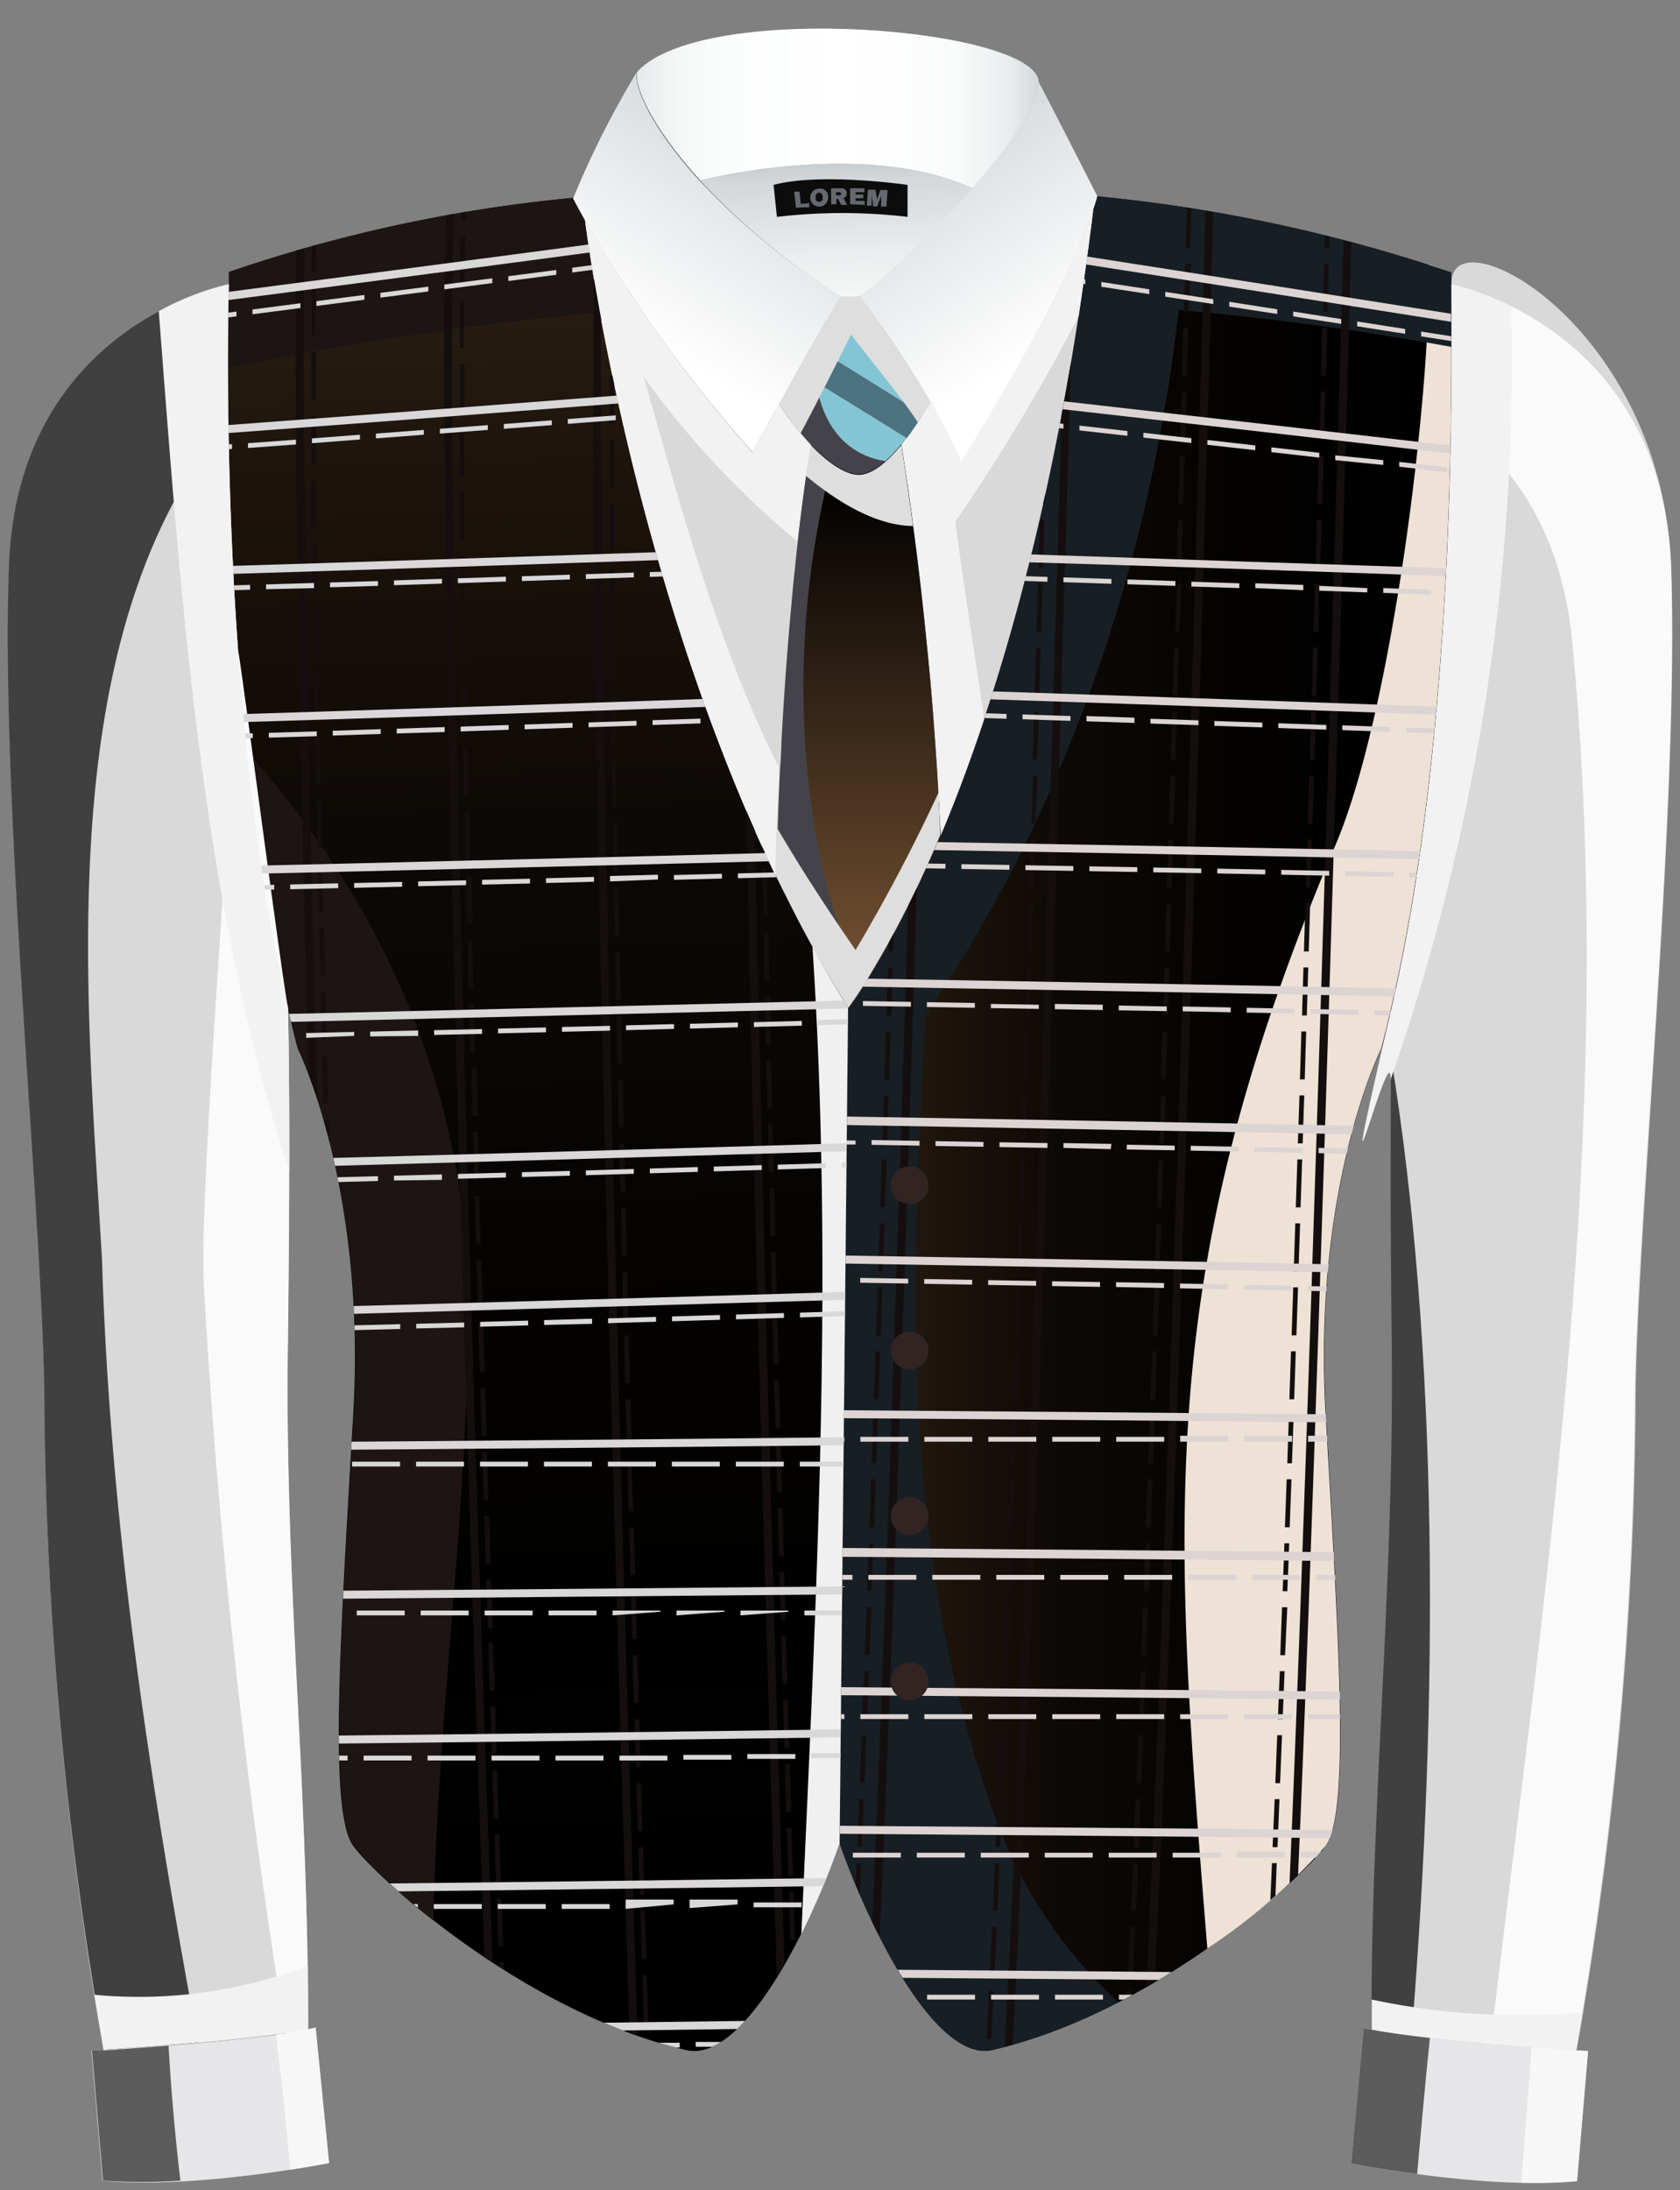 <svg xmlns="http://www.w3.org/2000/svg" xmlns:xlink="http://www.w3.org/1999/xlink" viewBox="-0.51 -1.77 105.07 136.93"><rect x="-0.51" y="-1.77" width="105.07" height="136.93" fill="#808080" stroke="none"/><defs><linearGradient id="a" x1="52.01" y1="68.49" x2="90.26" y2="68.49" gradientUnits="userSpaceOnUse"><stop offset="0" stop-color="#332416"/><stop offset=".14" stop-color="#1f160d"/><stop offset=".36" stop-color="#0d0906"/><stop offset=".69" stop-color="#030201"/><stop offset="1"/></linearGradient><linearGradient id="c" x1="39.33" y1="5" x2="64.45" y2="5" gradientUnits="userSpaceOnUse"><stop offset="0" stop-color="#e7eaeb"/><stop offset=".11" stop-color="#f6f7f7"/><stop offset=".26" stop-color="#fcfdfd"/><stop offset=".52" stop-color="#fff"/><stop offset=".79" stop-color="#fafbfb"/><stop offset=".93" stop-color="#e9eced"/><stop offset="1" stop-color="#d3d7da"/></linearGradient><linearGradient id="d" x1="53.15" y1="59.06" x2="53.15" y2="28.28" gradientUnits="userSpaceOnUse"><stop offset="0" stop-color="#735132"/><stop offset="1"/></linearGradient><linearGradient id="e" x1="52.12" y1="19.41" x2="51.62" y2="4.58" gradientUnits="userSpaceOnUse"><stop offset="0" stop-color="#fff"/><stop offset=".35" stop-color="#ebedee"/><stop offset=".67" stop-color="#d3d7da"/><stop offset="1" stop-color="#9ca5ad"/></linearGradient><linearGradient id="f" x1="32.08" y1="9.21" x2="35.58" y2="121.05" xlink:href="#a"/><linearGradient id="b" x1="64.88" y1="19.77" x2="56.38" y2="6.27" gradientUnits="userSpaceOnUse"><stop offset="0" stop-color="#fff"/><stop offset="1" stop-color="#d3d7da"/></linearGradient><linearGradient id="g" x1="40.03" y1="19.5" x2="48.36" y2="5.66" xlink:href="#b"/><clipPath id="h"><path d="M52.53 61.22L52 113.5c-1.81 5.14-6 13.75-9.59 12.91-10-2.31-19.3-10.69-20.83-12.77-.49-.68-.75-2.23-.85-4.52-.21-4.78.29-12.74.85-22.42.84-14.3-3.47-22.91-3.47-22.91-.22-.84-.43-1.69-.63-2.56-4.1-17.69-3.79-40.74-3.68-45.23v-.77a93.13 93.13 0 0 1 21.54-4.63s.25.49.74 1.36c0 0 2.67 21.75 11.92 41 .21.44.42.87.64 1.3s.54 1.08.82 1.61c.96 1.83 1.98 3.62 3.07 5.35z" fill="none"/></clipPath><clipPath id="i"><path d="M90.21 16c.1 4.47.41 27.51-3.69 45.2-.19.87-.41 1.73-.63 2.57 0 0-4.31 8.61-3.47 22.91.56 9.68 1.06 17.64.85 22.42-.1 2.29-.36 3.84-.85 4.52-1.53 2.08-10.79 10.46-20.83 12.77-3.61.84-7.78-7.77-9.58-12.91l.52-52.28s2.59-3.2 5.77-10.73c3.32-7.88 7.28-20.51 9.57-39.18q.14-.41.24-.78a98.13 98.13 0 0 1 22.08 4.75s.01.26.02.74z" fill="none"/></clipPath></defs><title>Depositphotos_115973868_16</title><g data-name="Layer 2" style="isolation:isolate"><path d="M104 33.59c.56 15.06-2.22 42-2.22 52.69a241.49 241.49 0 0 1-3.68 40.1c-2.34-.16-9.49-.65-12.78-1.3 0-5 .17-10.39.42-15.9.42-8.76 1-18 .84-27.11-.19-15.14 0-20.9 0-20.9 4.1-17.69 3.79-40.73 3.69-45.2s13.12 2.55 13.73 17.62z" fill="#d9d9d9"/><path d="M86.48 64.28c0 3.12-.06 8.8.05 17.84s-.42 18.35-.84 27.11c-.25 5.51-.46 10.85-.42 15.9.69.14 1.55.27 2.5.39 1.71-20.98 1.7-42.94-1.29-61.24z" style="mix-blend-mode:screen" fill="#404040"/><path d="M104 33.59C103.39 18.52 90.22 16 90.22 16c0 1.34.08 4.36 0 8.39 4.23 3.06 6.87 7.39 7.57 13.65 2.93 30-1.64 58.93-5.09 88 2.23.19 4.28.33 5.34.4a241.49 241.49 0 0 0 3.68-40.1c.01-10.75 2.79-37.69 2.28-52.75z" style="mix-blend-mode:multiply" fill="#fafafa"/><path d="M94 17.4a16.43 16.43 0 0 0-3.78-1.4c.1 4.47.41 27.51-3.69 45.2s0 1.38-.07 4.53A136.36 136.36 0 0 0 94 17.4z" style="mix-blend-mode:multiply" fill="#f2f2f2"/><path d="M85.28 123.25v1.89c3.29.65 10.44 1.14 12.78 1.3q.21-1.19.41-2.39a44.43 44.43 0 0 1-13.19-.8z" style="mix-blend-mode:multiply" fill="#f2f2f2"/><path d="M98.81 126.47l-.69 8.14c-5.83.55-14.12-1.11-14.12-1.11l.84-8.47.48.1c3.29.65 10.44 1.14 12.78 1.3z" fill="#e6e6e8"/><path d="M85.27 125.13l-.48-.1-.79 8.47s1.71.34 4.12.66c.25-2.82.5-5.65.8-8.51-1.42-.16-2.7-.33-3.65-.52z" style="mix-blend-mode:screen" fill="#5c5c5c"/><path d="M98.05 126.43l-2.77-.2q-.31 4.24-.65 8.47a30.37 30.37 0 0 0 3.49-.1l.69-8.14z" style="mix-blend-mode:multiply" fill="#f7f7f7"/><path d="M90.21 16c.1 4.47.41 27.51-3.69 45.2-.19.87-.41 1.73-.63 2.57 0 0-4.31 8.61-3.47 22.91.56 9.68 1.06 17.64.85 22.42-.1 2.29-.36 3.84-.85 4.52-1.53 2.08-10.79 10.46-20.83 12.77-3.61.84-7.78-7.77-9.58-12.91l.52-52.28s2.59-3.2 5.77-10.73c3.32-7.88 7.28-20.51 9.57-39.18q.14-.41.24-.78a98.13 98.13 0 0 1 22.08 4.75s.01.26.02.74z" fill="#445866"/><path d="M90.21 16c.1 4.47.41 27.51-3.69 45.2-.19.87-.41 1.73-.63 2.57 0 0-4.31 8.61-3.47 22.91.56 9.68 1.06 17.64.85 22.42-.1 2.29-.36 3.84-.85 4.52-1.53 2.08-10.79 10.46-20.83 12.77-3.61.84-7.78-7.77-9.58-12.91l.52-52.28s2.59-3.2 5.77-10.73c3.32-7.88 7.28-20.51 9.57-39.18q.14-.41.24-.78a98.13 98.13 0 0 1 22.08 4.75s.01.26.02.74z" style="mix-blend-mode:screen" fill="url(#a)"/><path d="M90.21 16v-.77l-1.36-.47C89 22.88 86.5 43.2 82.91 51.3 71.71 77.81 72.79 92.78 75 120.06a38.29 38.29 0 0 0 7.4-6.42c.49-.68.75-2.23.85-4.52.21-4.78-.29-12.74-.85-22.42-.84-14.3 3.47-22.91 3.47-22.91.22-.84.44-1.7.63-2.57 4.12-17.69 3.81-40.73 3.71-45.22z" style="mix-blend-mode:multiply" fill="#ede2d5"/><path d="M61.8 112.06c-6.07-16.47-5.37-33.68-4.43-50.35 8.79-12.86 14.1-28.42 15.83-44.1 5.73.51 11.43 1.27 17.06 2.31v-4.67a98.13 98.13 0 0 0-22.15-4.75q-.1.38-.24.78c-.25 2-.52 4-.8 5.85-2.34 15.49-5.8 26.3-8.76 33.33-3.19 7.54-5.78 10.76-5.78 10.76l-.07 7L52 113.5c1.8 5.14 6 13.75 9.58 12.91a34 34 0 0 0 7.84-3 29.52 29.52 0 0 1-7.62-11.35z" style="mix-blend-mode:screen" fill="#181f24"/><path d="M60.3 10c2.27-2.55 4.2-5.18 4.15-6.63 1.29 2.46 3.66 7.13 3.66 7.13q-.1.38-.24.78C66 17 59.6 27.12 59.6 27.12a38.29 38.29 0 0 0-1.92-3.77 57.42 57.42 0 0 0-4.44-6.6c.37-.06 4.03-3.33 7.06-6.75z" fill="#f5f5f5"/><path d="M64.45 3.37c.05 1.45-1.88 4.08-4.15 6.63-6.87-3.13-17-.49-17-.49-3.2-3.51-4.23-6.14-3.92-6.83C43.6-1.77 64.34 0 64.45 3.37z" fill="#c6c7c4"/><path d="M64.45 3.37c.05 1.45-1.88 4.08-4.15 6.63-6.87-3.13-17-.49-17-.49-3.2-3.51-4.23-6.14-3.92-6.83C43.6-1.77 64.34 0 64.45 3.37z" style="mix-blend-mode:multiply" fill="url(#c)"/><path d="M56.35 29.32c-.29-2.07-.49-3.27-.49-3.27l.33-.43c.41-.53.76-1.07 1-1.48s.47-.79.47-.79a38.29 38.29 0 0 1 1.92 3.77S66 17 67.87 11.29C65.58 30 61.62 42.59 58.3 50.47q0-1-.09-2.07c-.14-2.58-.32-5.07-.52-7.39-.06-.68-.13-1.35-.19-2-.29-3-.6-5.6-.88-7.7-.09-.75-.18-1.4-.27-1.99z" fill="#d9d9d9"/><path d="M67.87 11.29C66 17 59.6 27.12 59.6 27.12a38.29 38.29 0 0 0-1.92-3.77s-.17.32-.47.79-.61.95-1 1.48l-.33.43s.2 1.2.49 3.27c.09.59.18 1.24.27 2s.23 1.78.35 2.77c.18 1.5.36 3.14.53 4.93.06.65.13 1.32.19 2 .2 2.32.38 4.81.52 7.39q0 1 .09 2.07c.88-2.08 1.8-4.5 2.72-7.27-.51-3.62-1.3-8.43-1.8-12.37A122.21 122.21 0 0 0 66.95 18q.49-3.22.92-6.71z" style="mix-blend-mode:multiply" fill="#f2f2f2"/><path d="M58.3 50.44c-3.18 7.56-5.77 10.78-5.77 10.78a78.064 78.064 0 0 1-3.07-5.35c4.63-2.87 7.77-4.79 8.83-5.43z" fill="#5a94ad"/><path d="M58.3 50.44c-1.06.64-4.2 2.56-8.83 5.43-.28-.53-.55-1.07-.82-1.61 5-3.09 8.36-5.16 9.57-5.89l.08 2.07z" fill="#4d7282"/><path d="M57.69 41c.2 2.32.38 4.81.52 7.39-1.21.73-4.61 2.8-9.57 5.89-.22-.43-.43-.86-.64-1.3 0-2.16.11-4.19.2-6.11 4.6-2.87 7.93-4.93 9.49-5.87z" fill="#5a94ad"/><path d="M57.5 39c.06.65.13 1.32.19 2-1.56 1-4.89 3-9.49 5.86 0-.75.07-1.48.11-2.19C52.68 41.93 55.89 40 57.5 39z" fill="#4d7282"/><path d="M57.68 23.35s-.17.32-.47.79c-2.89-1.8-5.25-3.26-7-4.3.6-1.07 1.22-2.14 1.8-3.09a4 4 0 0 0 1.19 0 57.42 57.42 0 0 1 4.48 6.6z" fill="#83c5d4"/><path d="M56.62 31.28c.28 2.1.59 4.73.88 7.7-1.61 1-4.82 2.95-9.19 5.67.18-3.3.4-6.19.63-8.64 3.64-2.26 6.31-3.89 7.68-4.73z" fill="#5a94ad"/><path d="M56.35 29.32c.09.59.18 1.24.27 2-1.37.84-4 2.47-7.67 4.73.07-.8.14-1.56.22-2.26 3.29-2.09 5.77-3.6 7.18-4.47z" fill="#4d7282"/><path d="M57.21 24.14c-.26.41-.61.95-1 1.48-2.95-1.83-5.27-3.26-6.83-4.21l.89-1.57c1.73 1.04 4.05 2.5 6.94 4.3z" fill="#4d7282"/><path d="M56.19 25.62l-.33.43c-.82 1-1.79 1.87-2.67 1.87s-2.08-.89-3-1.87a19.07 19.07 0 0 1-2-2.56c.35-.64.74-1.35 1.15-2.08 1.58.95 3.9 2.38 6.85 4.21z" fill="#83c5d4"/><path d="M50.59 19.26l-.33.58-.89 1.57c-.41.73-.8 1.44-1.15 2.08a19.07 19.07 0 0 0 2 2.56c.91 1 2 1.87 3 1.87a2.78 2.78 0 0 0 1.7-.85C51.4 26.56 50 23 50.59 19.26z" style="mix-blend-mode:screen" fill="#45434a"/><path d="M53.67 17.31l-.43-.56a4 4 0 0 1-1.19 0c-.58 1-1.2 2-1.8 3.09l-.89 1.57c-.41.73-.8 1.44-1.15 2.08a19.79 19.79 0 0 0 1.35 1.83c1.07-2 2.12-4.1 3.16-6.17 1.31 1.75 3 3.7 4.17 5.48l.32-.49c.3-.47.47-.79.47-.79a58.35 58.35 0 0 0-4.01-6.04z" style="mix-blend-mode:multiply" fill="#dedede"/><path d="M55.86 26.05s.2 1.2.49 3.27c-1.41.87-3.89 2.38-7.18 4.43.53-5 1-7.7 1-7.7.91 1 2 1.87 3 1.87S55 27 55.86 26.05z" fill="#5a94ad"/><path d="M58.21 48.37c-.14-2.58-.32-5.07-.52-7.39-.06-.68-.13-1.35-.19-2-.29-3-.6-5.6-.88-7.7-.09-.72-.18-1.37-.27-2-.29-2.07-.49-3.27-.49-3.27-.82 1-1.79 1.87-2.67 1.87s-2.08-.89-3-1.87c0 0-.5 2.67-1 7.7-.08.7-.15 1.46-.22 2.26-.23 2.45-.45 5.34-.63 8.64 0 .71-.08 1.44-.11 2.19-.09 1.92-.15 4-.2 6.11.21.44.42.87.64 1.3s.54 1.08.82 1.61c1 1.83 2 3.62 3.07 5.35 0 0 2.59-3.2 5.77-10.75q-.07-1.03-.12-2.05z" style="mix-blend-mode:screen" fill="url(#d)"/><path d="M51.51 27.23a9.41 9.41 0 0 1-1.3-1.18s-.5 2.67-1 7.7c-.08.7-.15 1.46-.22 2.26-.23 2.45-.45 5.34-.63 8.64 0 .71-.08 1.44-.11 2.19-.09 1.92-.15 4-.2 6.11.21.44.42.87.64 1.3s.54 1.08.82 1.61c1 1.83 2 3.62 3.07 5.35 0 0 .32-.4.86-1.21-4.44-9.74-4.63-22.49-1.93-32.77z" style="mix-blend-mode:screen" fill="#45434a"/><path d="M55.86 26.05c-.82 1-1.79 1.87-2.67 1.87s-2.08-.89-3-1.87c0 0-.12.65-.31 1.92 2 1.66 4.38 3.12 6.71 3.15-.08-.65-.17-1.25-.25-1.8-.28-2.07-.48-3.27-.48-3.27z" style="mix-blend-mode:multiply" fill="#dedede"/><path d="M58.21 48.37v-.63A109.21 109.21 0 0 1 53 57.63c-1.76-2.54-3.44-5.11-5-7.79V53c.21.44.42.87.64 1.3s.54 1.08.82 1.61c1 1.83 2 3.62 3.07 5.35A23.59 23.59 0 0 0 54 59a63.73 63.73 0 0 0 4.29-8.56q-.03-1.05-.08-2.07z" style="mix-blend-mode:multiply" fill="#dedede"/><path d="M60.3 10c-3 3.42-6.69 6.69-7.06 6.75a4 4 0 0 1-1.19 0 44.15 44.15 0 0 1-8.77-7.24S53.43 6.87 60.3 10z" fill="#cecece"/><path d="M60.3 10c-3 3.42-6.69 6.69-7.06 6.75a4 4 0 0 1-1.19 0 44.15 44.15 0 0 1-8.77-7.24S53.43 6.87 60.3 10z" style="mix-blend-mode:multiply" fill="url(#e)"/><path d="M52.53 61.22L52 113.5c-1.81 5.14-6 13.75-9.59 12.91-10-2.31-19.3-10.69-20.83-12.77-.49-.68-.75-2.23-.85-4.52-.21-4.78.29-12.74.85-22.42.84-14.3-3.47-22.91-3.47-22.91-.22-.84-.43-1.69-.63-2.56-4.1-17.69-3.79-40.74-3.68-45.23v-.77a93.13 93.13 0 0 1 21.54-4.63s.25.49.74 1.36c0 0 2.67 21.75 11.92 41 .21.44.42.87.64 1.3s.54 1.08.82 1.61c.96 1.83 1.98 3.62 3.07 5.35z" fill="#55727f"/><path d="M52.53 61.22L52 113.5c-1.81 5.14-6 13.75-9.59 12.91-10-2.31-19.3-10.69-20.83-12.77-.49-.68-.75-2.23-.85-4.52-.21-4.78.29-12.74.85-22.42.84-14.3-3.47-22.91-3.47-22.91-.22-.84-.43-1.69-.63-2.56-4.1-17.69-3.79-40.74-3.68-45.23v-.77a93.13 93.13 0 0 1 21.54-4.63s.25.49.74 1.36c0 0 2.67 21.75 11.92 41 .21.44.42.87.64 1.3s.54 1.08.82 1.61c.96 1.83 1.98 3.62 3.07 5.35z" style="mix-blend-mode:screen" fill="url(#f)"/><path d="M14.94 45.22a132.13 132.13 0 0 0 2.56 16c.2.87.41 1.72.63 2.56 0 0 4.31 8.61 3.47 22.91-.56 9.68-1.06 17.64-.85 22.42.1 2.29.36 3.84.85 4.52a31.54 31.54 0 0 0 5 4.67c.24-12.74 2.17-25.63 2.17-38.25.03-12.92-4.92-24.86-13.83-34.83z" style="mix-blend-mode:screen" fill="#1c1513"/><path d="M52.53 61.22C51.75 60 51 58.69 50.3 57.39c1.36 20.77.21 41.19-.69 61.76A50 50 0 0 0 52 113.5z" style="mix-blend-mode:multiply" fill="#f0f0f0"/><path d="M35.34 10.6a93.13 93.13 0 0 0-21.52 4.65v.77c0 1-.06 2.78-.05 5.22A212.6 212.6 0 0 1 37 17.76c-.66-3.6-.93-5.8-.93-5.8-.48-.87-.73-1.36-.73-1.36z" style="mix-blend-mode:screen" fill="#1c1513"/><path d="M52.05 16.75c-.58 1-1.2 2-1.8 3.09l-.89 1.57c-.41.73-.8 1.44-1.15 2.08-1 1.77-1.66 3-1.66 3A89 89 0 0 1 36.08 12c-.49-.87-.74-1.36-.74-1.36a57.23 57.23 0 0 1 4-7.92c-.31.69.72 3.36 3.9 6.83a44.15 44.15 0 0 0 8.81 7.2z" fill="#f5f5f5"/><path d="M60.3 10c2.27-2.55 4.2-5.18 4.15-6.63 1.29 2.46 3.66 7.13 3.66 7.13q-.1.38-.24.78C66 17 59.6 27.12 59.6 27.12a38.29 38.29 0 0 0-1.92-3.77 57.42 57.42 0 0 0-4.44-6.6c.37-.06 4.03-3.33 7.06-6.75z" style="mix-blend-mode:multiply" fill="url(#b)"/><path d="M52.05 16.75c-.58 1-1.2 2-1.8 3.09l-.89 1.57c-.41.73-.8 1.44-1.15 2.08-1 1.77-1.66 3-1.66 3A89 89 0 0 1 36.08 12c-.49-.87-.74-1.36-.74-1.36a57.23 57.23 0 0 1 4-7.92c-.31.69.72 3.36 3.9 6.83a44.15 44.15 0 0 0 8.81 7.2z" style="mix-blend-mode:multiply" fill="url(#g)"/><path d="M48.21 23.49a19.07 19.07 0 0 0 2 2.56s-.5 2.67-1 7.7c-.08.7-.15 1.46-.22 2.26-.23 2.45-.45 5.34-.63 8.64 0 .71-.08 1.44-.11 2.19-.09 1.92-.15 4-.2 6.11C38.75 33.71 36.08 12 36.08 12a89 89 0 0 0 10.47 14.54s.69-1.28 1.66-3.05z" fill="#d9d9d9"/><path d="M49.36 32.08c.46-3.94.84-6 .84-6a19.07 19.07 0 0 1-2-2.56c-1 1.77-1.66 3-1.66 3A89 89 0 0 1 36.08 12s.24 2 .83 5.26C38.29 24.84 41.54 39.5 48 53c0-2.16.11-4.19.2-6.11v-.68c-3.79-7.55-6.08-16.1-8.46-24.44a54.51 54.51 0 0 0 9.62 10.31z" style="mix-blend-mode:multiply" fill="#f2f2f2"/><path d="M19.23 125l.84 8.47s-8.34 1.66-14.17 1.11l-.69-8.14h.76c2.34-.16 9.49-.65 12.78-1.3z" fill="#e6e6e8"/><path d="M6 126.43h-.76l.69 8.14a34 34 0 0 0 4.84 0c-.33-2.85-.59-5.71-.74-8.52-1.72.22-3.21.33-4.03.38z" style="mix-blend-mode:screen" fill="#5c5c5c"/><path d="M19.23 125l-.48.1c-.57.11-1.25.22-2 .32.35 2.82.64 5.64.9 8.47 1.47-.23 2.42-.42 2.42-.42z" style="mix-blend-mode:multiply" fill="#f7f7f7"/><path d="M18.33 109.23c.25 5.51.46 10.85.42 15.9-3.29.65-10.44 1.14-12.78 1.3a241.48 241.48 0 0 1-3.68-40.1c0-10.74-2.78-37.68-2.22-52.74S13.8 16 13.8 16c-.11 4.47-.42 27.52 3.69 45.2 0 .33.18 6.19 0 20.89-.12 9.19.42 18.38.84 27.14z" fill="#d9d9d9"/><path d="M13.78 24.49c-.06-4.07 0-7.12 0-8.47 0 0-13.17 2.5-13.73 17.57s2.22 42 2.22 52.69A241.48 241.48 0 0 0 6 126.38c1.14-.08 3.44-.24 5.87-.45-3-16.22-5.5-32.43-6-48.92C4.93 60.55 2.56 38 13.78 24.49z" style="mix-blend-mode:screen" fill="#404040"/><path d="M17.35 125.37c.52-.08 1-.16 1.41-.24 0-5-.17-10.39-.42-15.9-.42-8.76-1-18-.84-27.11.18-14.7 0-20.56 0-20.89-.3-1.3-2.85-20.89-3.1-22.24C13.23 58 12 73.52 12.24 78.56a448.17 448.17 0 0 0 5.11 46.81z" style="mix-blend-mode:multiply" fill="#fafafa"/><path d="M17.49 61.23C13.38 43.54 13.69 20.49 13.8 16a17 17 0 0 0-4.38 1.69c1.39 18 2.65 36.88 8.16 53.79.01-6.97-.08-10.01-.09-10.25z" style="mix-blend-mode:multiply" fill="#f2f2f2"/><path d="M5.39 122.95c.19 1.15.38 2.29.58 3.43 2.34-.16 9.49-.65 12.78-1.3v-3.95a29.6 29.6 0 0 1-13.36 1.82z" style="mix-blend-mode:multiply" fill="#f2f2f2"/><g clip-path="url(#h)"><path d="M19 73.07c-1.14-39.94-1.12-55.58-.91-61.66h.5c-.21 6.08-.23 21.7.91 61.63z" fill="#140f0e" style="mix-blend-mode:screen"/><path d="M29.84 122.19c-1.59-45.81-2.46-78.64-2.56-97.58-.09-16.4.4-16.5.69-16.55a.3.3 0 0 1 .33.2l-.47.17a.2.2 0 0 0 .17.12.22.22 0 0 0 .19-.08c-.28.52-1.52 8.46 2.15 113.71z" fill="#140f0e" style="mix-blend-mode:screen"/><path d="M38.94 128.05c-1.48-47.87-2.27-82.17-2.35-101.95-.07-17.1.41-17.21.7-17.27a.3.3 0 0 1 .33.22l-.47.16a.2.2 0 0 0 .17.12.21.21 0 0 0 .19-.09C37.23 9.77 36 18 39.44 128z" fill="#140f0e" style="mix-blend-mode:screen"/><path d="M48.26 127.9c-1.12-35.64-1.85-64-2.17-84.17h.5c.33 20.21 1.06 48.52 2.17 84.16z" fill="#140f0e" style="mix-blend-mode:screen"/><path d="M19.92 73.9v-1.67h.3v1.67zm-.08-2.67l-.08-3h.3l.08 3zm-.11-4l-.08-3h.3l.08 3zm-.11-4l-.08-3h.3l.08 3zm-.1-4l-.07-3h.3l.07 3zm-.1-4q0-1.53-.07-3h.3q0 1.47.07 3zm-.09-4q0-1.54-.07-3h.3q0 1.46.07 3zm-.09-4q0-1.54-.06-3h.3q0 1.46.06 3zm-.08-4q0-1.54-.06-3h.3q0 1.45.06 3zm-.07-4q0-1.55-.05-3h.3v3zm-.07-4v-3h.3v3zm-.05-4v-3h.3v3zm0-4v-3h.3v3zm0-4v-3h.3v2.99zm.3-4h-.3v-3h.3c-.06.91-.07 1.91-.08 3.02zm0-4h-.3c0-1.13 0-2.14.07-3h.3c-.07.88-.09 1.89-.11 3.02z" fill="#140f0e" style="mix-blend-mode:screen"/><path d="M30.77 123l-.07-2.08h.3l.07 2.08zm-.11-3.08l-.1-3h.3l.1 3zm-.14-4l-.1-3h.3l.1 3zm-.14-4l-.1-3h.3l.1 3zm-.13-4l-.1-3h.3l.1 3zm-.13-4l-.1-3h.3l.1 3zM30 100l-.1-3h.3l.1 3zm-.13-4l-.09-3h.3l.1 3zm-.13-4l-.09-3h.3l.09 3zm-.12-4l-.09-3h.3l.09 3zm-.12-4l-.09-3h.3l.09 3zm-.12-4l-.09-3h.3l.09 3zm-.12-4l-.09-3h.3l.08 3zm-.11-4l-.08-3h.3l.08 3zM29 68v-3h.3l.08 3zm-.11-4l-.08-3h.3l.08 3zm-.1-4l-.07-3h.3l.07 3zm-.1-4q0-1.53-.07-3H29q0 1.47.07 3zm-.09-4q0-1.54-.07-3h.3q0 1.46.07 3zm-.09-4q0-1.54-.06-3h.3q0 1.46.06 3zm-.08-4q0-1.54-.06-3h.3q0 1.45.06 3zm-.07-4q0-1.55-.05-3h.3v3zm-.07-4v-3h.3v3zm-.05-4v-3h.3v3zm0-4v-3h.3v3zm0-4v-3h.3v3zm.3-4h-.3v-3h.3c-.02.89-.03 1.89-.04 3zm0-4h-.3c0-1.12 0-2.12.07-3h.3c-.03.88-.05 1.89-.07 3zm.11-4h-.3c.14-3 .33-3 .5-3a.2.2 0 0 1 .19.14l-.28.1a.11.11 0 0 0 .18 0 9.8 9.8 0 0 0-.29 2.76z" fill="#140f0e" style="mix-blend-mode:screen"/><path d="M39.86 128.72l-.09-3h.3l.09 3zm-.12-4l-.09-3h.3l.09 3zm-.12-4l-.09-3h.3l.09 3zm-.12-4l-.09-3h.3l.09 3zm-.12-4l-.09-3h.3l.09 3zm-.12-4l-.09-3h.3l.09 3zm-.12-4l-.09-3h.3l.08 3zm-.11-4l-.08-3h.3l.08 3zm-.11-4l-.08-3h.3l.08 3zm-.11-4l-.08-3H39l.08 3zm-.11-4l-.08-3h.3l.08 3zm-.11-4l-.08-3h.3l.08 3zm-.1-4l-.08-3h.3l.08 3zm-.1-4l-.07-3h.3l.07 3zm-.1-4l-.07-3h.3l.07 3zm-.09-4l-.07-3h.3l.07 3zm-.09-4l-.07-3h.3l.07 3zm-.09-4l-.06-3h.3l.06 3zm-.08-4l-.06-3h.3l.06 3zm-.08-4q0-1.54-.06-3h.3q0 1.46.06 3zm-.07-4q0-1.54-.05-3H38q0 1.46.05 3zm-.07-4v-3H38v3zm-.06-4v-3h.3v3zm-.05-4v-3h.3v3zm0-4v-3h.3v3zm0-4v-3h.3v3zm0-4v-3h.3v3zm.31-4h-.3v-3h.3c-.09.95-.1 1.95-.1 3.05zm0-4h-.3c0-1.13 0-2.14.08-3h.3c-.09.93-.12 1.94-.14 3.06zm.12-4h-.3c.14-3 .32-3 .49-3a.2.2 0 0 1 .19.15l-.28.1a.11.11 0 0 0 .1 0 .12.12 0 0 0 .09 0 10.22 10.22 0 0 0-.33 2.82z" fill="#140f0e" style="mix-blend-mode:screen"/><path d="M49.15 127.53l-.09-3h.3l.09 3zm-.12-4l-.09-3h.3l.09 3zm-.12-4l-.09-3h.3l.09 3zm-.12-4l-.09-3h.3l.09 3zm-.12-4l-.09-3h.3l.09 3zm-.12-4l-.09-3h.3l.09 3zm-.12-4l-.09-3h.3l.09 3zm-.11-4l-.08-3h.3l.09 3zm-.11-4l-.08-3h.3l.08 3zm-.11-4l-.08-3h.3l.08 3zm-.11-4l-.08-3h.3l.08 3zm-.11-4l-.08-3h.3l.08 3zm-.1-4l-.08-3h.3l.08 3zm-.1-4l-.07-3h.3l.07 3zm-.1-4l-.07-3h.3l.07 3zm-.1-4l-.07-3h.3l.07 3zm-.09-4l-.07-3h.3l.07 3zm-.09-4l-.06-3h.3l.06 3zm-.08-4q0-1.53-.06-3h.3l.06 3zm-.08-4l-.05-3h.3l.06 3zm-.07-4q0-1.54-.05-3h.3v3z" fill="#140f0e" style="mix-blend-mode:screen"/><g style="mix-blend-mode:multiply" fill="#d9d7d7"><path d="M12.31 43.45v-.5c10-.31 21.12-.67 33-1.08v.5c-11.88.42-22.99.78-33 1.08z" style="mix-blend-mode:screen"/><path d="M12.14 34.17v-.5c9.52-.29 20-.63 31-1v.5c-11.05.37-21.49.71-31 1z" style="mix-blend-mode:screen"/><path d="M11 25.51v-.5c9.12-.67 19.08-1.43 29.6-2.24v.5c-10.49.81-20.45 1.57-29.6 2.24z" style="mix-blend-mode:screen"/><path d="M11.3 17.31l-.06-.5c8.85-1.15 18.63-2.43 29.09-3.83l.07.5c-10.47 1.4-20.26 2.69-29.1 3.83z" style="mix-blend-mode:screen"/><path d="M11.28 18.4v-.3l3-.39v.3zm4-.52v-.3l3-.39v.3zm4-.52v-.3l3-.39v.3zm4-.52v-.3l3-.39v.3zm4-.52v-.3l3-.39v.3zm4-.52v-.3l3-.39v.3zm4-.53v-.3l3-.4v.3zm4-.53v-.3l1.33-.18v.3z" style="mix-blend-mode:screen"/><path d="M17.52 80.49V80c11.65-.31 24.53-.68 38.26-1.1v.5c-13.78.4-26.6.77-38.26 1.09z" style="mix-blend-mode:screen"/><path d="M16.13 71.24v-.5c11.46-.3 24.14-.66 37.67-1.07v.5c-13.53.4-26.2.76-37.67 1.07z" style="mix-blend-mode:screen"/><path d="M14.64 62.19v-.5c12.5-.28 26.54-.63 41.72-1v.5c-15.17.37-29.21.72-41.72 1z" style="mix-blend-mode:screen"/><path d="M13.64 52.9v-.5c11.22-.26 23.73-.57 37.17-.92V52c-13.43.34-25.94.65-37.17.9z" style="mix-blend-mode:screen"/><path d="M18.62 116.55v-.5c10.44-.11 22-.25 34.35-.42v.5c-12.35.17-23.91.31-34.35.42z" style="mix-blend-mode:screen"/><path d="M31 125.28v-.5l19.33-.25v.5z" style="mix-blend-mode:screen"/><path d="M18.23 107.27v-.5c10.94-.11 23-.26 35.74-.44v.5c-12.77.17-24.8.33-35.74.44z" style="mix-blend-mode:screen"/><path d="M17.8 98.21v-.5c11.42-.08 24-.19 37.33-.32v.5c-13.34.11-25.9.24-37.33.32z" style="mix-blend-mode:screen"/><path d="M17.51 88.9v-.5c11.53-.08 24.3-.19 38-.34v.5c-13.69.15-26.51.26-38 .34z" style="mix-blend-mode:screen"/><path d="M12.3 44.47v-.3l3-.09v.3zm4-.12v-.3l3-.09v.3zm4-.13v-.3l3-.1v.3zm4-.13v-.3l3-.1V44zm4-.13v-.3l3-.1v.3zm4-.13v-.3l3-.1v.3zm4-.13v-.3l3-.1v.3zm4-.14v-.3l3-.1v.3zm4-.14v-.3h1v.3z" style="mix-blend-mode:screen"/><path d="M12.13 35.19v-.3l3-.09v.3zm4-.12v-.3l3-.09V35zm4-.12v-.3l3-.09v.3zm4-.13v-.3l3-.1v.3zm4-.13v-.3l3-.1v.3zm4-.13v-.3l3-.1v.3zm4-.13v-.3l3-.1v.3zm4-.13V34l3-.1v.3z" style="mix-blend-mode:screen"/><path d="M11 26.54v-.3l3-.24v.3zm4-.3v-.3l3-.22v.3zm4-.3v-.3l3-.23v.3zm4-.3v-.3l3-.23v.3zm4-.3v-.3l3-.23v.3zm4-.3v-.3l3-.23v.3zm4-.31v-.3l3-.23v.3zm4-.31v-.3l1.6-.12v.3z" style="mix-blend-mode:screen"/><path d="M17.52 81.51v-.3l3-.08v.3zm4-.11v-.3l3-.08v.3zm4-.11V81l3-.08v.3zm4-.11v-.3l3-.08v.3zm4-.11v-.3l3-.09V81zm4-.11v-.3l3-.09v.3zm4-.12v-.3l3-.09v.3zm4-.12v-.3l3-.09v.3zm4-.12v-.3l3-.09v.3zm4-.12v-.3l2.27-.07v.3z" style="mix-blend-mode:screen"/><path d="M16.13 72.26V72l3-.08v.3zm4-.11v-.3l3-.08v.3zm4-.11v-.3l3-.08V72zm4-.11v-.3l3-.08v.3zm4-.11v-.3l3-.08v.3zm4-.11v-.3l3-.09v.3zm4-.12v-.3l3-.09v.3zm4-.12v-.3l3-.09v.3zm4-.12v-.3l3-.09v.3zm4-.12v-.3l1.69-.05v.3z" style="mix-blend-mode:screen"/><path d="M14.64 63.21v-.3l3-.07v.3zm4-.09v-.3l3-.07V63zm4-.09v-.3l3-.07V63zm4-.09v-.3l3-.07v.3zm4-.1v-.3l3-.07v.3zm4-.1v-.3l3-.07v.3zm4-.1v-.3l3-.08v.3zm4-.1v-.3l3-.08v.3zm4-.1v-.3l3-.08v.3zm4-.1V62l3-.08v.3zm4-.1v-.3h1.74v.3z" style="mix-blend-mode:screen"/><path d="M13.64 53.92v-.3l3-.07v.3zm4-.09v-.3l3-.07v.3zm4-.09v-.3l3-.07v.3zm4-.1v-.3l3-.07v.3zm4-.1v-.3l3-.07v.3zm4-.1v-.3l3-.08v.3zm4-.1V53l3-.08v.3zm4-.1v-.3l3-.08v.3zm4-.1v-.3l3-.08v.3zm4-.1v-.3h1.18V53z" style="mix-blend-mode:screen"/><path d="M18.62 117.58v-.3h3v.3zm4 0v-.3h3v.3zm4 0v-.3h3v.3zm4 0v-.3h3v.3zm4 0v-.3h3v.3zm4 0V117h3v.3zm4-.05V117h3v.3zm4-.05v-.3h3v.3zm4-.05v-.3h2.35v.3z" style="mix-blend-mode:screen"/><path d="M31 126.3v-.3h3v.3zm4 0v-.3h3v.3zm4-.05v-.3h3v.3zm4-.05v-.3h3v.3zm4-.05v-.3h3v.3z" style="mix-blend-mode:screen"/><path d="M18.23 108.3v-.3h3v.3zm4 0v-.3h3v.3zm4 0v-.3h3v.3zm4 0v-.3h3v.3zm4 0v-.3h3v.3zm4 0v-.3h3v.3zm4-.05v-.3h3v.3zm4-.05v-.3h3v.3zm4-.05v-.3h3v.3z" style="mix-blend-mode:screen"/><path d="M17.8 99.23v-.3h3v.3zm4 0v-.3h3v.3zm4 0v-.3h3v.3zm4 0v-.3h3v.3zm4 0v-.3h3v.3zm4 0v-.3h3V99zm4 0v-.3h3V99zm4 0v-.3h3V99zm4 0v-.3h3v.3zm4 0v-.3h1.33v.3z" style="mix-blend-mode:screen"/><path d="M17.51 89.92v-.3h3v.3zm4 0v-.3h3v.3zm4 0v-.3h3v.3zm4 0v-.3h3v.3zm4 0v-.3h3v.3zm4 0v-.3h3v.3zm4 0v-.3h3v.3zm4 0v-.3h3v.3zm4 0v-.3h3v.3zm4 0v-.3h2v.3z" style="mix-blend-mode:screen"/></g></g><g clip-path="url(#i)"><path d="M80.05 127.73h-.5C81 104.45 83.68 7.53 83.7 6.56h.5c-.02.99-2.66 97.91-4.15 121.17z" fill="#140f0e" style="mix-blend-mode:screen"/><path d="M71.39 127.73h-.5C72.37 104.45 75 7.53 75 6.56h.5c.01.99-2.63 97.91-4.11 121.17z" fill="#140f0e" style="mix-blend-mode:screen"/><path d="M62.72 127.73h-.5c1.49-23.28 4.13-120.2 4.15-121.17h.5c-.02.99-2.67 97.91-4.15 121.17z" fill="#140f0e" style="mix-blend-mode:screen"/><path d="M54.06 127.73h-.5C55 104.45 57.68 7.53 57.71 6.56h.5c-.03.99-2.67 97.91-4.15 121.17z" fill="#140f0e" style="mix-blend-mode:screen"/><path d="M78.69 127.72h-.3l.06-1h.3zm.12-2h-.3q.08-1.39.16-3h.3c-.05 1.09-.1 2.1-.16 3.02zm.21-4h-.3q.07-1.43.14-3h.3c-.04 1.06-.09 2.06-.16 3.02zm.19-4h-.3q.06-1.45.13-3h.3q-.06 1.56-.12 3.01zm.17-4h-.3q.06-1.46.13-3h.3q-.06 1.54-.12 3zm.17-4h-.3l.12-3h.3zm.16-4h-.3l.12-3h.3zm.15-4h-.3l.11-3H80zm.15-4h-.3q.05-1.49.11-3h.3q-.05 1.5-.12 2.99zm.14-4h-.3l.11-3h.3zm.14-4H80l.1-3h.3zm.14-4h-.3l.1-3h.3zm.14-4h-.3l.1-3h.3zm.13-4h-.3l.1-3h.3zm.13-4h-.3l.1-3h.3zm.13-4h-.3l.1-3h.3zm.13-4h-.3l.09-3h.3zm.13-4h-.3l.09-3h.3zm.12-4h-.3l.09-3h.3zm.12-4h-.3l.09-3h.3zm.12-4h-.3l.09-3h.3zm.12-4h-.3l.09-3h.3zm.12-4h-.3l.09-3h.3zm.12-4h-.3l.09-3H82zm.12-4h-.3l.09-3h.3zm.12-4h-.3l.09-3h.3zm.12-4H82l.09-3h.3zm.11-4h-.3l.08-3h.3zm.11-4h-.3l.08-3h.3zm.11-4h-.3l.08-3h.3zm.11-4h-.3l.08-3h.3z" fill="#140f0e" style="mix-blend-mode:screen"/><path d="M70 127.72h-.3l.06-1h.3zm.12-2h-.3q.08-1.39.16-3h.3c-.03 1.09-.08 2.1-.13 3.02zm.21-4h-.3q.07-1.43.14-3h.3c-.01 1.06-.06 2.06-.11 3.02zm.19-4h-.3q.06-1.45.13-3h.3q-.03 1.56-.1 3.01zm.17-4h-.3q.06-1.46.13-3h.3q-.03 1.54-.09 3zm.17-4h-.3l.12-3H71zm.16-4h-.3l.12-3h.3zm.15-4h-.3l.11-3h.3zm.15-4h-.3q.05-1.49.11-3h.3q-.02 1.5-.08 2.99zm.14-4h-.3l.11-3h.3zm.14-4h-.3l.1-3h.3zm.14-4h-.3l.1-3h.3zm.14-4h-.3l.1-3H72zm.13-4h-.3l.1-3h.3zm.13-4h-.3l.1-3h.3zm.13-4H72l.1-3h.3zm.13-4h-.3l.09-3h.3zm.13-4h-.3l.09-3h.3zm.12-4h-.3l.09-3h.3zm.12-4h-.3l.09-3h.3zm.12-4h-.3l.09-3H73zm.12-4h-.3l.09-3h.3zm.12-4h-.3l.09-3h.3zm.12-4H73l.09-3h.3zm.12-4h-.3l.09-3h.3zm.12-4h-.3l.09-3h.3zm.12-4h-.3l.09-3h.3zm.11-4h-.3l.08-3h.3zm.11-4h-.3l.08-3H74zm.11-4h-.3l.08-3h.3zm.11-4h-.3l.08-3h.3z" fill="#140f0e" style="mix-blend-mode:screen"/><path d="M61.36 127.72h-.3l.06-1h.3zm.12-2h-.3q.08-1.39.16-3h.3c-.05 1.09-.11 2.1-.16 3.02zm.21-4h-.3q.07-1.43.14-3h.3c-.04 1.06-.09 2.06-.14 3.02zm.19-4h-.3q.06-1.45.13-3H62q-.05 1.56-.12 3.01zm.17-4h-.3q.06-1.46.13-3h.3q-.06 1.54-.12 3zm.17-4h-.3l.12-3h.3zm.16-4h-.3l.12-3h.3zm.15-4h-.3l.11-3h.3zm.15-4h-.3q.05-1.49.11-3h.3l-.1 2.99zm.14-4h-.3l.11-3h.3zm.14-4h-.3l.1-3h.3zm.14-4h-.3l.1-3h.3zm.14-4h-.3l.1-3h.3zm.13-4h-.3l.1-3h.3zm.13-4h-.3l.1-3h.3zm.13-4h-.3l.1-3h.3zm.13-4h-.3l.09-3h.3zm.13-4h-.3l.09-3H64zm.12-4h-.3l.09-3h.3zm.12-4h-.3l.09-3h.3zm.12-4H64l.09-3h.3zm.12-4h-.3l.09-3h.3zm.12-4h-.3l.09-3h.3zm.12-4h-.3l.09-3h.3zm.12-4h-.3l.09-3h.3zm.12-4h-.3l.09-3h.3zm.12-4h-.3l.09-3h.3zm.11-4h-.3l.08-3h.3zm.11-4h-.3l.08-3h.3zm.11-4H65l.08-3h.3zm.11-4h-.3l.08-3h.3z" fill="#140f0e" style="mix-blend-mode:screen"/><path d="M52.7 127.72h-.3l.06-1h.3zm.12-2h-.3q.08-1.39.16-3h.3c-.06 1.09-.11 2.1-.17 3.02zm.21-4h-.3q.07-1.43.14-3h.3c-.05 1.06-.1 2.06-.17 3.02zm.19-4h-.3q.06-1.45.13-3h.3q-.07 1.56-.13 3.01zm.17-4h-.3q.06-1.46.13-3h.3q-.06 1.54-.13 3zm.17-4h-.3l.12-3h.3zm.16-4h-.3l.12-3h.3zm.15-4h-.3l.11-3H54zm.15-4h-.3q.05-1.49.11-3h.3q-.05 1.5-.13 2.99zm.14-4h-.3l.11-3h.3zm.14-4H54l.1-3h.3zm.14-4h-.3l.1-3h.3zm.14-4h-.3l.1-3h.3zm.13-4h-.3l.1-3h.3zm.13-4h-.3l.1-3h.3zm.13-4h-.3l.1-3h.3zm.13-4h-.3l.09-3h.3zm.13-4h-.3l.09-3h.3zm.13-4h-.3l.09-3h.3zm.12-4h-.3l.09-3h.3zm.12-4h-.3l.09-3h.3zm.12-4h-.3l.09-3h.3zm.12-4h-.3l.09-3h.3zm.12-4h-.3l.09-3H56zm.12-4h-.3l.09-3h.3zm.12-4h-.3l.09-3h.3zm.12-4H56l.09-3h.3zm.11-4h-.3l.08-3h.3zm.11-4h-.3l.08-3h.3zm.11-4h-.3l.08-3h.3zm.11-4h-.3l.08-3h.3z" fill="#140f0e" style="mix-blend-mode:screen"/><path d="M92.46 18.7c-8.11-1.29-17.4-2.75-27.63-4.34l.08-.49c10.23 1.59 19.52 3.05 27.63 4.34z" fill="#dbd4d3" style="mix-blend-mode:multiply"/><path d="M92.09 26.81c-8.45-1-18.16-2.09-28.86-3.3l.05-.5c10.7 1.21 20.41 2.32 28.86 3.3z" fill="#dbd4d3" style="mix-blend-mode:multiply"/><path d="M92 34.33c-8.92-.33-19-.67-30-1v-.5c11 .36 21.07.71 30 1z" fill="#dbd4d3" style="mix-blend-mode:multiply"/><path d="M91.65 43c-9.39-.34-20.23-.72-32.2-1.11v-.5c12 .39 22.8.77 32.2 1.11z" fill="#dbd4d3" style="mix-blend-mode:multiply"/><path d="M90.81 52c-10.25-.21-22.09-.44-35.18-.66v-.5c13.09.22 24.92.44 35.18.66z" fill="#dbd4d3" style="mix-blend-mode:multiply"/><path d="M88.64 60.57c-11.45-.23-24.63-.47-39.17-.72v-.5c14.55.24 27.73.48 39.17.72z" fill="#dbd4d3" style="mix-blend-mode:multiply"/><path d="M86.45 69.19C75.67 69 63.39 68.75 50 68.53V68c13.43.22 25.7.45 36.48.66z" fill="#dbd4d3" style="mix-blend-mode:multiply"/><path d="M85.47 77.83c-10.66-.21-22.83-.43-36.17-.65v-.5c13.34.22 25.51.44 36.17.65z" fill="#dbd4d3" style="mix-blend-mode:multiply"/><path d="M85.47 87.19c-10.63-.11-22.8-.22-36.17-.31v-.5c13.37.1 25.54.2 36.17.31z" fill="#dbd4d3" style="mix-blend-mode:multiply"/><path d="M85.81 95.86c-10.7-.11-22.81-.22-36-.31V95c13.19.09 25.3.2 36 .31z" fill="#dbd4d3" style="mix-blend-mode:multiply"/><path d="M85.93 104.52c-10.84-.11-23.17-.22-36.63-.32v-.5c13.46.1 25.79.2 36.63.32z" fill="#dbd4d3" style="mix-blend-mode:multiply"/><path d="M85.53 113.18c-10.91-.11-23.25-.22-36.69-.32v-.5c13.43.1 25.78.2 36.69.32z" fill="#dbd4d3" style="mix-blend-mode:multiply"/><path d="M76.47 122.06l-23-.19v-.5l23 .19z" fill="#dbd4d3" style="mix-blend-mode:multiply"/><path d="M91.37 19.73l-3-.47v-.3l3 .47zm-4-.63l-3-.47v-.3l3 .47zm-4-.62l-3-.47v-.3l3 .47zm-4-.62l-3-.46v-.3l3 .47zm-4-.62l-3-.46v-.3l3 .46zm-4-.62l-3-.46v-.3l3 .46zm-4-.62l-3-.46v-.3l3 .46z" fill="#dbd4d3" style="mix-blend-mode:multiply"/><path d="M92 28l-1-.12v-.3l1 .12zm-2-.24l-3-.35v-.3l3 .34zm-4-.46l-3-.3v-.3l3 .3zm-4-.46l-3-.34v-.3l3 .34zm-4-.46l-3-.34v-.3l3 .34zm-4-.45l-3-.34v-.3l3 .34zm-4-.45l-3-.34v-.3l3 .34zm-4-.45l-3-.34v-.3l3 .34z" fill="#dbd4d3" style="mix-blend-mode:multiply"/><path d="M92 35.52l-2-.07v-.3l2 .07zm-3-.11l-3-.11V35l3 .11zm-4-.14l-3-.11v-.3l3 .14zm-4-.14L78 35v-.3l3 .1zM77 35l-3-.1v-.3l3 .1zm-4-.14l-3-.1v-.3l3 .1zm-4-.13l-3-.1v-.3l3 .1zm-4-.13l-3-.1v-.3l3 .1z" fill="#dbd4d3" style="mix-blend-mode:multiply"/><path d="M90.44 44.13l-3-.11v-.3l3 .11zm-4-.14l-3-.11v-.3l3 .11zm-4-.14l-3-.1v-.3l3 .11zm-4-.14l-3-.1v-.3l3 .1zm-4-.14l-3-.1v-.3l3 .1zm-4-.14l-3-.1V43l3 .1zm-4-.13l-3-.1v-.3l3 .1zm-4-.13l-3-.1v-.3l3 .1z" fill="#dbd4d3" style="mix-blend-mode:multiply"/><path d="M90.62 53.14l-3-.06v-.3l3 .06zm-4-.08l-3-.06v-.3l3 .06zm-4-.08l-3-.06v-.3l3 .06zm-4-.08l-3-.06v-.3l3 .06zm-4-.08l-3-.05v-.3l3 .06zm-4-.07l-3-.05v-.3l3 .05zm-4-.07l-3-.05v-.3l3 .05zm-4-.07l-3-.05v-.3l3 .05zm-4-.07l-3-.05v-.3l3 .05z" fill="#dbd4d3" style="mix-blend-mode:multiply"/><path d="M88.46 61.76l-3-.06v-.3l3 .06zm-4-.08l-3-.06v-.3l3 .06zm-4-.08l-3-.06v-.3l3 .06zm-4-.08l-3-.06v-.3l3 .06zm-4-.07l-3-.05v-.3l3 .06zm-4-.07l-3-.05V61l3 .05zm-4-.07l-3-.05V61l3 .05zm-4-.07l-3-.05v-.3l3 .05zm-4-.07l-3-.05v-.3l3 .05zm-4-.07l-3-.05v-.3h3z" fill="#dbd4d3" style="mix-blend-mode:multiply"/><path d="M86.45 70.39H86v-.3h.49zm-1.49 0l-3-.06V70l3 .06zm-4-.08l-3-.06v-.3L81 70zm-4-.08l-3-.06v-.3l3 .06zm-4-.08l-3-.05v-.3l3 .06zm-4-.07L66 70v-.3l3 .05zM65 70l-3-.05v-.3l3 .05zm-4-.07l-3-.05v-.3l3 .05zm-4-.07l-3-.05v-.3l3 .05zm-4-.07h-3v-.3l3 .05z" fill="#dbd4d3" style="mix-blend-mode:multiply"/><path d="M84.29 79l-3-.06v-.3l3 .06zm-4-.08l-3-.06v-.3l3 .06zm-4-.08l-3-.06v-.3l3 .06zm-4-.08l-3-.06v-.3l3 .05zm-4-.07l-3-.05v-.3l3 .05zm-4-.07l-3-.05v-.3l3 .05zm-4-.07l-3-.05v-.3l3 .05zm-4-.07l-3-.05v-.3l3 .05zm-4-.07h-3v-.3l3 .05z" fill="#dbd4d3" style="mix-blend-mode:multiply"/><path d="M84.3 88.37h-3V88h3zm-4 0h-3V88h3zm-4 0h-3V88h3zm-4 0h-3v-.3h3zm-4 0h-3v-.3h3zm-4 0h-3v-.3h3zm-4 0h-3v-.3h3zm-4 0h-3v-.3h3zm-4 0h-3v-.3h3z" fill="#dbd4d3" style="mix-blend-mode:multiply"/><path d="M84.8 97h-3v-.3h3zm-4 0h-3v-.3h3zm-4 0h-3v-.3h3zm-4 0h-3v-.3h3zm-4 0h-3v-.3h3zm-4 0h-3v-.3h3zm-4 0h-3v-.3h3zm-4 0h-3v-.3h3zm-4 0h-3v-.3h3z" fill="#dbd4d3" style="mix-blend-mode:multiply"/><path d="M85.94 105.71h-.64v-.3h.64zm-1.64 0h-3v-.3h3zm-4 0h-3v-.3h3zm-4 0h-3v-.3h3zm-4 0h-3v-.3h3zm-4 0h-3v-.3h3zm-4 0h-3v-.3h3zm-4 0h-3v-.3h3zm-4 0h-3v-.3h3zm-4 0h-3v-.3h3z" fill="#dbd4d3" style="mix-blend-mode:multiply"/><path d="M85.53 114.37h-.7v-.3h.7zm-1.7 0h-3V114h3zm-4 0h-3V114h3zm-4 0h-3v-.3h3zm-4 0h-3v-.3h3zm-4 0h-3v-.3h3zm-4 0h-3v-.3h3zm-4 0h-3v-.3h3zm-4 0h-3v-.3h3zm-4 0h-3v-.3h3z" fill="#dbd4d3" style="mix-blend-mode:multiply"/><path d="M76.47 123.25h-3v-.3h3zm-4 0h-3v-.3h3zm-4 0h-3v-.3h3zm-4 0h-3v-.3h3zm-4 0h-3v-.3h3zm-4 0h-3v-.3h3z" fill="#dbd4d3" style="mix-blend-mode:multiply"/></g><circle cx="56.38" cy="72.33" r="1.18" fill="#322423"/><circle cx="56.38" cy="82.67" r="1.18" fill="#322423"/><circle cx="56.38" cy="93.02" r="1.18" fill="#322423"/><circle cx="56.38" cy="103.36" r="1.18" fill="#322423"/><path d="M47.87 9.79l.21 2a35 35 0 0 1 8.17 0v-2s-5.41-.79-8.38 0z" fill="#0c0c0c"/><path d="M49.27 11.21l-.11-1h.33l.08.77.53-.05v.26z" fill="#65686e"/><path d="M51.28 10.53a.56.56 0 1 1-.59-.5.49.49 0 0 1 .59.5zm-.78 0v.1a.21.21 0 0 0 .23.22.21.21 0 0 0 .21-.25v-.1a.22.22 0 1 0-.44 0z" fill="#65686e"/><path d="M52.24 10.61l.23.43h-.37l-.19-.37h-.11V11h-.33v-1h.63a.31.31 0 0 1 .35.31.29.29 0 0 1-.21.3zm-.24-.36h-.22v.19H52a.09.09 0 0 0 0-.19z" fill="#65686e"/><path d="M52.66 11v-1h.89v.25H53v.14h.48v.24H53v.16h.57v.25z" fill="#65686e"/><path d="M54.93 11.15h-.33v-.37a2.67 2.67 0 0 1 0-.32l-.24.68h-.26l-.1-.75a2.46 2.46 0 0 1 0 .33v.37h-.3l.07-1h.47l.11.6.2-.58H55z" fill="#65686e"/></g></svg>